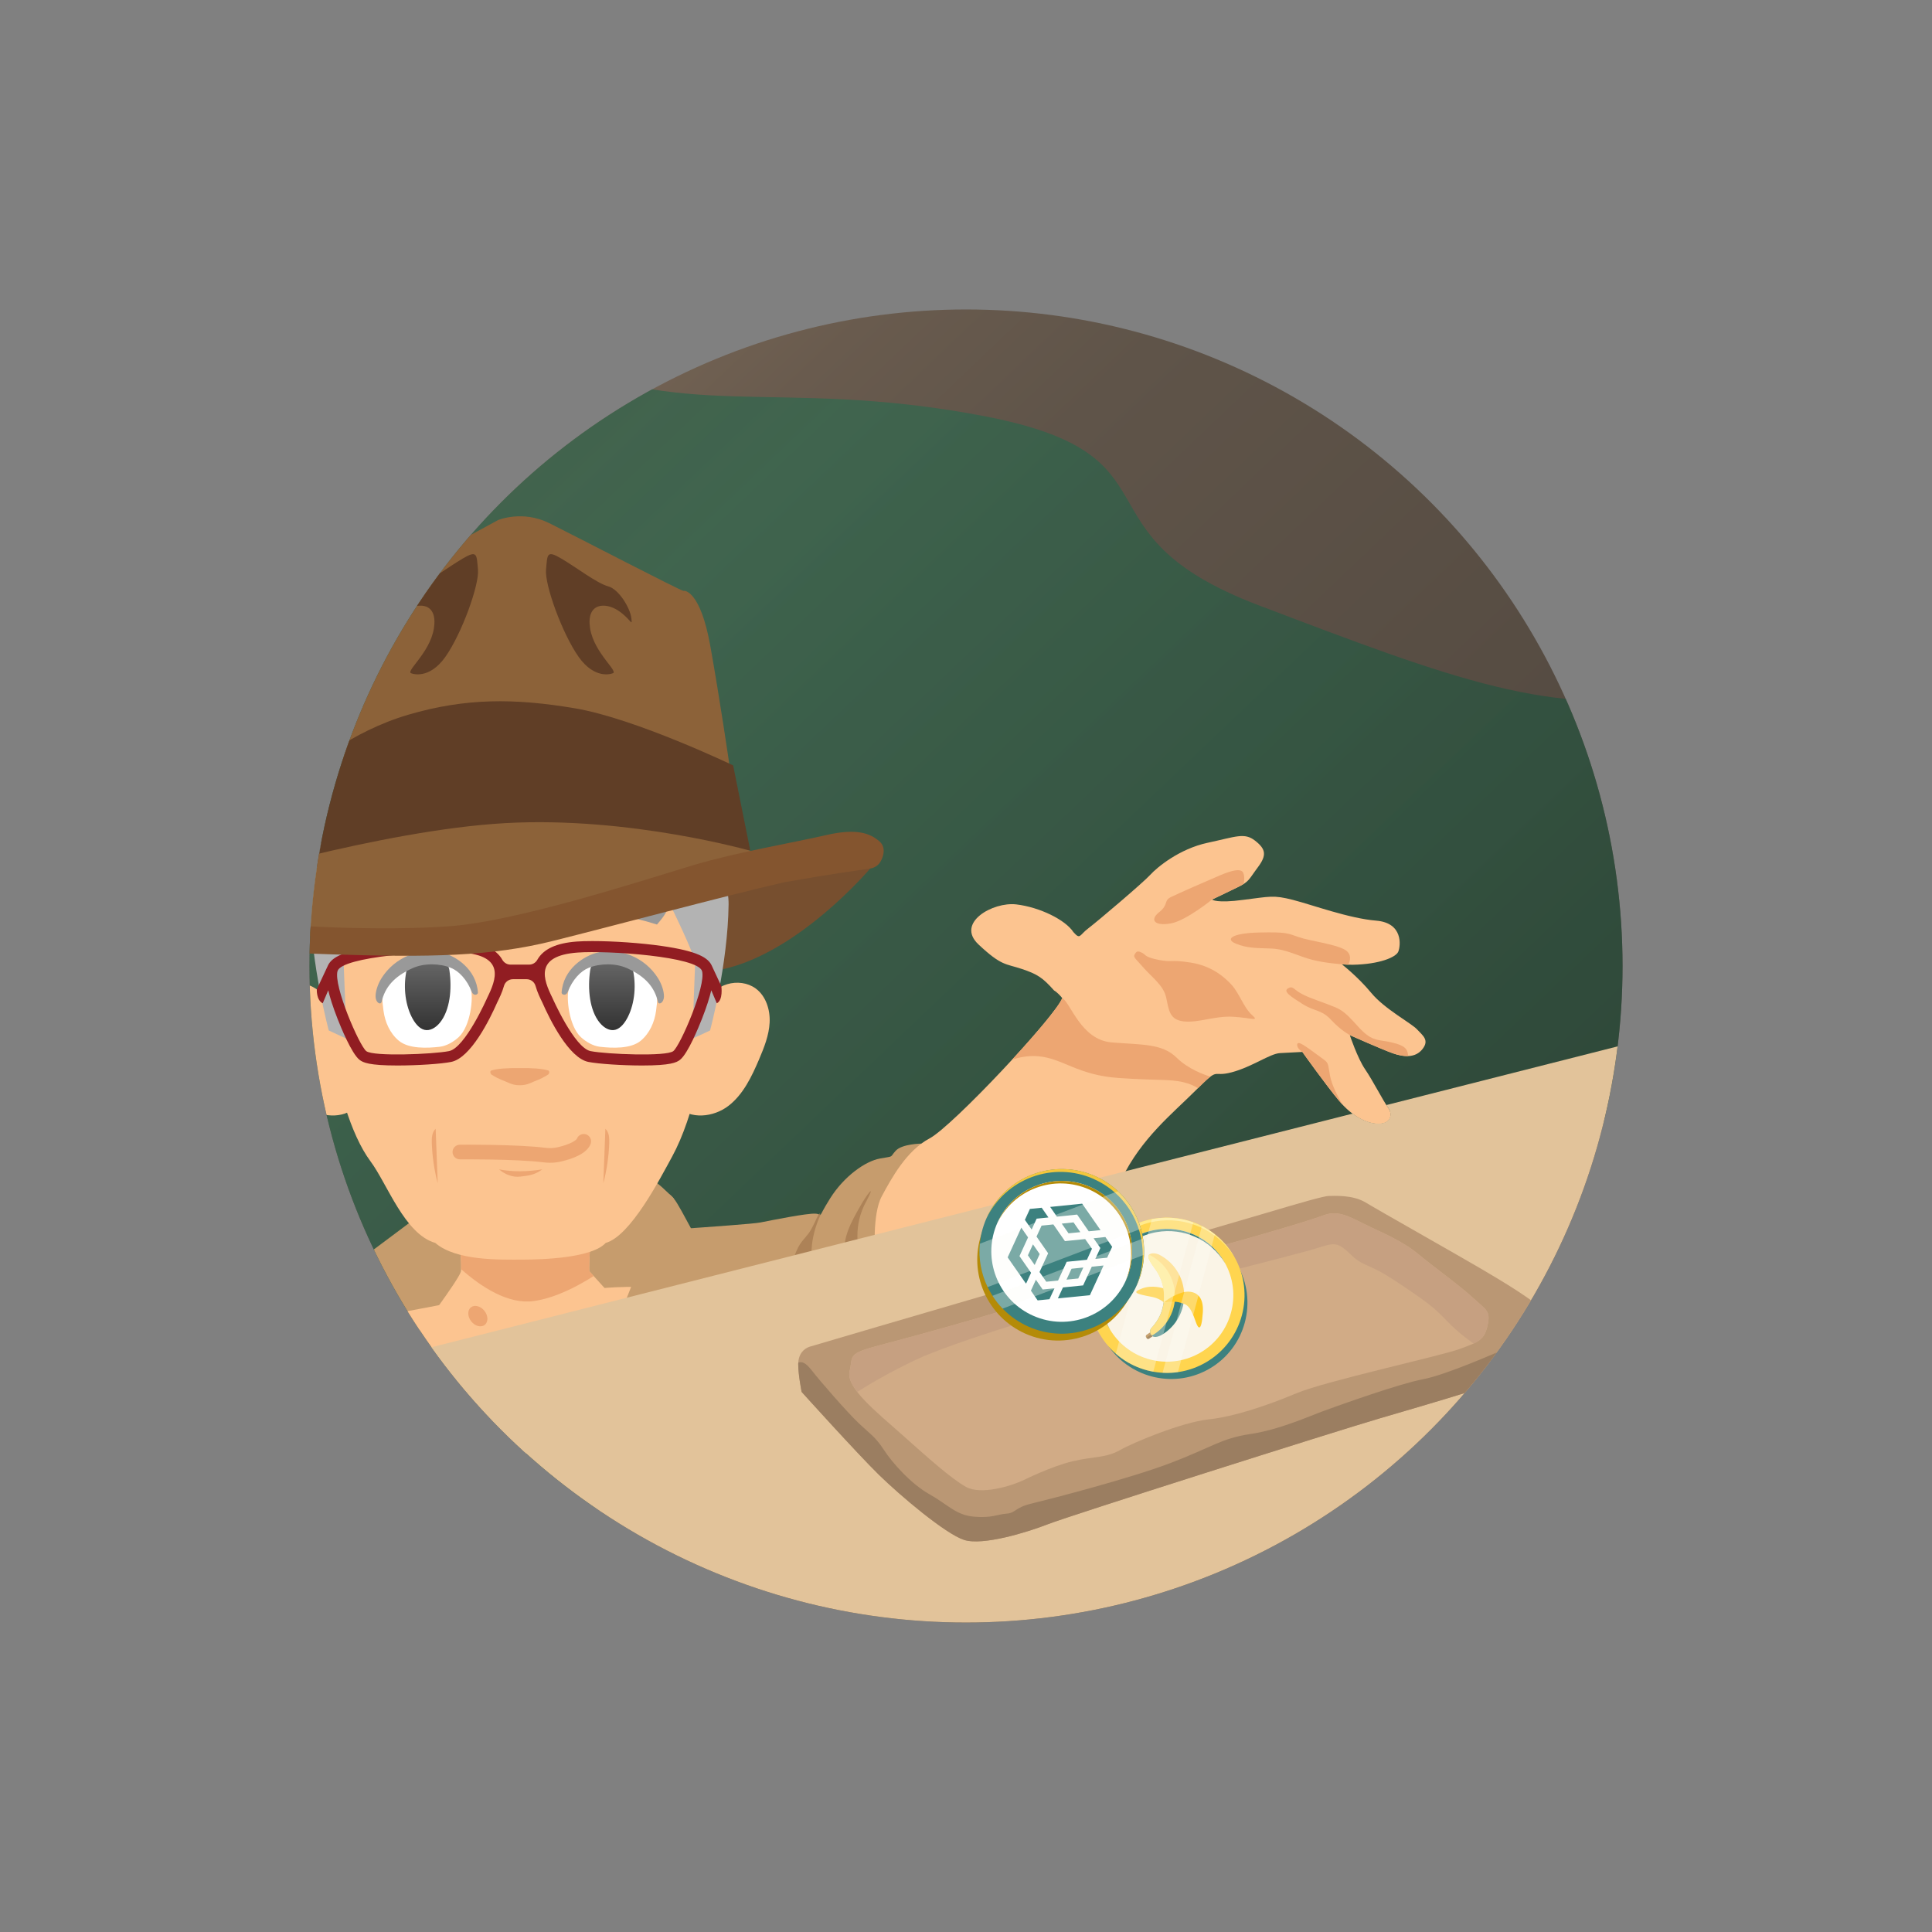 <?xml version="1.0" encoding="UTF-8"?><svg id="Laag_1" xmlns="http://www.w3.org/2000/svg" xmlns:xlink="http://www.w3.org/1999/xlink" viewBox="0 0 500 500"><rect x="0" y="0" width="500" height="500" fill="#808080" stroke="none"/><defs><style>.cls-1{fill:none;}.cls-2{fill:url(#Naamloos_verloop_2);}.cls-3{fill:url(#Naamloos_verloop_4);}.cls-4{clip-path:url(#clippath);}.cls-5{fill:#f3c73c;}.cls-6{fill:#fff;}.cls-7{fill:#ffea8c;}.cls-8{fill:#eda672;}.cls-9{fill:#ffca28;}.cls-10{fill:#ffd770;}.cls-11{fill:#ffd54f;}.cls-12{fill:#3c817f;}.cls-13{fill:#faf4e6;}.cls-14{fill:#fcc490;}.cls-15{fill:#3c817f;}.cls-16{fill:#fdfbf5;}.cls-17{fill:#999;}.cls-18{fill:#7d551f;}.cls-19,.cls-20{fill:#8c6239;}.cls-21{fill:#911d22;}.cls-22{fill:#b48b08;}.cls-23{fill:#b3b3b3;}.cls-24{fill:#ba9774;}.cls-25{fill:#ac752c;}.cls-26,.cls-27{fill:#a67c52;}.cls-28{fill:#d1ab86;}.cls-29{fill:#e2c39a;}.cls-30{fill:#c69c6d;}.cls-31{fill:#c6a081;}.cls-32{fill:#9b7e61;}.cls-33,.cls-34{fill:#603e26;}.cls-35{fill:#774f2f;}.cls-36{fill:#84552f;}.cls-37{fill:url(#Naamloos_verloop_2-2);}.cls-38{fill:url(#Naamloos_verloop_47);opacity:.67;}.cls-39{opacity:.33;}.cls-34,.cls-20{fill-rule:evenodd;}.cls-27{opacity:.8;}</style><clipPath id="clippath"><circle class="cls-1" cx="250" cy="250" r="169.91"/></clipPath><linearGradient id="Naamloos_verloop_4" x1="394.44" y1="401.57" x2="46.13" y2="35.91" gradientUnits="userSpaceOnUse"><stop offset="0" stop-color="#4c433b"/><stop offset=".58" stop-color="#5f5449"/><stop offset=".69" stop-color="#695b4e"/><stop offset=".88" stop-color="#85715d"/><stop offset="1" stop-color="#9b8269"/></linearGradient><linearGradient id="Naamloos_verloop_47" x1="374.58" y1="390.54" x2="3.94" y2="1.44" gradientUnits="userSpaceOnUse"><stop offset="0" stop-color="#1b4332"/><stop offset=".58" stop-color="#2d6a4f"/><stop offset=".73" stop-color="#285f47"/><stop offset=".99" stop-color="#1b4332"/><stop offset="1" stop-color="#1b4332"/></linearGradient><linearGradient id="Naamloos_verloop_2" x1="158.35" y1="248.86" x2="158.35" y2="266.6" gradientUnits="userSpaceOnUse"><stop offset="0" stop-color="#666"/><stop offset="1" stop-color="#333"/></linearGradient><linearGradient id="Naamloos_verloop_2-2" x1="110.69" y1="248.86" x2="110.69" y2="266.6" xlink:href="#Naamloos_verloop_2"/></defs><g class="cls-4"><circle class="cls-3" cx="251.6" cy="251.61" r="177.95"/><path class="cls-38" d="M434.61,179.09c-31.43,7.23-59.26-3.61-108.76-22.4s-18.07-39.02-71.9-49.14c-53.84-10.12-76.96,2.53-116.71-16.98-39.75-19.51-73.71,34.33-73.71,34.33l20.96,235.58,49.14,38.52,150.62-62.58,162.65-57.6-12.28-99.72Z"/><path class="cls-30" d="M238.45,295.96s-5.03,.06-6.66,1.87-.24,1.32-4.03,1.99-9.33,4.58-12.95,10.36c-3.61,5.78-1.57,4.03-3.79,3.91s-10.9,1.63-14.27,2.29-43.78,3.19-43.78,3.19l-20.06,16.5,.9,12.47,93.58-16.08,6.68-22.22,4.37-14.27Z"/><path class="cls-30" d="M174.35,310.15s-2.54-2.61-4.23-3.91-11.02,.38-11.02,.38l-12.59,11.44,3.01,10.12,2.92,5.18,14.42,1.32,3.2-9.94,4.28-14.6Z"/><path class="cls-14" d="M272.8,256.34c-2.95-3.31-4.28-4.22-8.43-5.6s-5.18-.72-11.14-6.32c-5.96-5.6,3.73-11.08,9.79-10.36,6.05,.72,12.68,3.97,14.78,7.17,1.81,2.05,1.52,.78,3.83-.96s14.3-11.92,16.04-13.85,7.53-6.74,14.87-8.31c7.35-1.57,9.51-2.71,12.28-.54s3.07,3.73,.72,6.87-2.17,3.67-5.12,5.12-6.74,3.25-6.74,3.25c0,0,1.11,1.02,8.16,.06,6.83-.84,7.66-1.29,12.77,.02,5.1,1.31,14.5,4.79,21.54,5.37s6.32,6.5,5.74,7.99-4.88,3.3-11.79,3.43c-2.17,0-2.85-.14-2.85-.14,0,0,4.13,3.19,7.62,7.41s10.36,7.83,11.86,9.45,3.25,2.77,1.39,5.12-4.88,2.05-7.65,1.08-11.14-4.7-11.14-4.7c0,0,1.99,5.96,3.97,8.85s4.64,8.13,5.96,9.94,.6,4.16-2.47,4.16-6.87-1.99-10.18-5.9-9.57-12.71-9.57-12.71c0,0-3.16,.15-5.78,.3-2.62,.15-7.17,3.55-12.5,4.97s-2.95-1.69-9.18,4.55c-6.23,6.23-14.18,12.47-19.33,23.12-5.15,10.66-63.77,19.51-63.77,19.51,0,0-.81-10.39,1.72-15.09s6.41-11.83,12.38-14.99c5.96-3.16,32.61-31.62,34.33-36.31-1.35-1.63-2.11-1.96-2.11-1.96Z"/><g><path class="cls-8" d="M306.22,280.07c1.64,.37,2.9,.98,3.81,1.55,1.56-1.55,2.54-2.46,3.23-2.99-1.54-.46-5.69-1.9-8.73-4.89-3.79-3.73-8.91-3.31-16.86-3.97-7.95-.66-10.6-10.3-12.77-11.47-.76,2.08-6.41,8.82-12.98,15.95,1.82-.63,4.24-1.14,7.02-.87,6.14,.6,10.06,4.88,20.53,5.6,10.48,.72,13.01,.24,16.74,1.08Z"/><path class="cls-8" d="M361.26,270.07c-3.64-1.08-5-.39-7.56-2.29-2.56-1.9-4.61-5.63-8.01-7.05-3.4-1.42-6.32-2.23-8.64-3.43s-2.41-2.29-3.73-1.51c-1.32,.78,.72,2.14,3.85,4.09,3.13,1.96,4.82,1.35,7.35,4.09,2.53,2.74,4.82,3.91,4.82,3.91,0,0,8.37,3.73,11.14,4.7,1.31,.46,2.67,.76,3.94,.71-.12-1.22-.2-2.36-3.16-3.24Z"/><path class="cls-8" d="M319.23,263.14c4.73,.3,6.8,1.32,4.76-.48-2.05-1.81-3.28-5.63-5.24-7.77-1.96-2.14-5.24-4.94-10.63-5.78-5.39-.84-4.61,.03-8.25-.69-3.64-.72-3.28-1.29-4.25-1.81s-1.39-.45-1.72,0c-.82,1.12-.36,1.05,1.9,3.67,2.26,2.62,5.27,4.65,5.99,7.82s.75,5.82,4.58,6.24c3.82,.42,8.13-1.51,12.86-1.2Z"/><path class="cls-8" d="M347.43,285.84c-1.1-1.84-2.75-4.92-3.21-7.4-.69-3.76-.24-3.22-2.59-4.94-2.35-1.72-3.91-2.92-5.03-3.43-1.11-.51-1.05,.54-.6,1.2s1.05,.96,1.05,.96c0,0,6.26,8.79,9.57,12.71,.26,.31,.53,.61,.8,.89Z"/><path class="cls-8" d="M347.26,249.54s.43,.08,1.67,.12c.41-.8,1.07-2.67-.8-3.82-2.44-1.51-9.06-2.29-12.01-3.31-2.95-1.02-3.13-1.35-10.18-1.2-7.05,.15-9.03,1.69-6.08,2.89,2.95,1.2,5.18,1.11,9.12,1.26,3.94,.15,7.08,2.02,10.63,2.92,3.55,.9,7.65,1.14,7.65,1.14Z"/><path class="cls-8" d="M303,238.99c4-.75,10.69-6.2,10.69-6.2,0,0,3.79-1.81,6.74-3.25,.6-.29,1.07-.55,1.45-.8,.21-1.09,.2-2.63-.35-3.17-.7-.7-2.55-.41-5.8,.97-3.25,1.38-10.55,4.58-12.62,5.58-2.08,.99-.54,1.9-3.14,3.97-2.6,2.08-.97,3.64,3.03,2.89Z"/></g><path class="cls-27" d="M222.33,323.79s-1.81-6.38,1.93-13.01c2.53-4.76,.18-1.87-1.81,1.69s-4.46,7.71-3.85,12.53,3.73-1.2,3.73-1.2Z"/><path class="cls-27" d="M210.47,327.94s-1.83-5.33,1.86-13.53c-.29-1.58-1.43,2.63-3.12,4.86s-2.65,2.35-4.4,8.19,5.66,.48,5.66,.48Z"/><polygon class="cls-30" points="109.18 314.06 96.41 323.61 98.4 348.54 121.88 338.34 124.78 313.46 109.18 314.06"/><g><path class="cls-35" d="M225.2,224.78s-18.34,21.74-38.17,26.06c-.35-6.41,0-19.6,0-19.6l29.87-6.46h8.3Z"/><path class="cls-14" d="M156.45,333.33s17.39-1.59,21.04,2.74-9.66,34.08-9.66,34.08l-54.56,10.24-14.31-21.8,5.27-19.03,9.38-1.78"/><path class="cls-14" d="M156.45,333.33l-3.95-4.36c-.11-1.88,.35-9.19,.77-15.02-6.23,1.89-12.19,3.41-15.82,3.88-.25,.09-.51,.15-.74,.12-.04,0-.09-.01-.12-.01-.04,0-.08,.01-.12,.01-.24,.02-.49-.04-.74-.12-3.94-.51-10.6-2.25-17.38-4.36,.59,6.5,1.24,14.57,.9,15.7-.33,1.11-3.23,5.3-5.62,8.63l20.91,23.86s5.74-5.73,9.23-9.22c3.49-3.49,12.68-19.09,12.68-19.1Z"/><path class="cls-8" d="M152.5,328.96c-.11-1.88,.35-9.19,.77-15.02-6.23,1.89-12.19,3.41-15.82,3.88-.25,.09-.51,.15-.74,.12-.04,0-.09-.01-.12-.01-.04,0-.08,.01-.12,.01-.24,.02-.49-.04-.74-.12-3.94-.51-10.6-2.25-17.38-4.36,.52,5.72,1.09,12.66,.99,15,5.17,4.57,12.18,9.19,18.81,8.25,5.34-.76,10.88-3.54,15.5-6.48l-1.13-1.26Z"/><path class="cls-8" d="M121.88,338.34c.95-.75,2.52-.33,3.5,.92,.99,1.25,1.02,2.88,.07,3.62-.95,.75-2.52,.33-3.5-.92s-1.02-2.88-.07-3.62Z"/><path class="cls-17" d="M180.65,204.96s3.42-2.39,3.9-5c0,0,1,3.85-1.12,5-2.12,1.15-3.85,1.35-3.85,1.35"/><path class="cls-14" d="M83.43,234.28c-2.06,13.99,2.07,52.32,12.45,66.26,4.36,5.86,8.83,18.85,16.77,21.13,5.39,4.68,16.8,4.32,22.34,4.32,6.05,0,18.3-.51,21.76-4.32,6.4-1.76,14-16.49,17.18-22.31,11.52-21.09,13.02-67.32,10.45-82.95-2.57-15.63-31.53-35.89-55.49-31.97-28.14,4.6-40.32,14.85-45.45,49.83Z"/><path class="cls-8" d="M142.14,277.5c.02-.15-.04-.3-.19-.44-1.57-.52-4.41-.69-7.43-.63-3.02-.06-5.86,.11-7.43,.63-.15,.14-.21,.29-.19,.44,0,.17,.09,.36,.2,.54,.93,.63,2.16,1.26,3.68,1.82,.04,.02,.08,.04,.12,.06,1,.46,2.11,.94,3.39,.93,.08,0,.15,0,.23,0,.08,0,.15,0,.23,0,1.29,0,2.4-.47,3.39-.93,.04-.02,.08-.04,.12-.06,1.52-.56,2.75-1.19,3.68-1.82,.11-.17,.21-.37,.2-.54Z"/><path class="cls-14" d="M182.16,259.32c1.47-2.13,3.58-3.87,6.04-4.61,2.46-.74,5.27-.42,7.36,1.1,2.65,1.94,3.78,5.49,3.62,8.8-.16,3.31-1.42,6.46-2.71,9.5-1.92,4.5-4.11,9.14-7.97,12.1-3.86,2.96-9.88,3.59-13.29,.11l6.96-27Z"/><path class="cls-14" d="M85.27,259.32c-1.47-2.13-3.58-3.87-6.04-4.61-2.46-.74-5.27-.42-7.36,1.1-2.65,1.94-3.78,5.49-3.62,8.8,.16,3.31,1.42,6.46,2.71,9.5,1.92,4.5,4.11,9.14,7.97,12.1,3.86,2.96,9.88,3.59,13.29,.11l-6.96-27Z"/><path class="cls-23" d="M85.09,266.7s-4.62-17.03-4.8-32.69c-.08-6.87,6.08-30.32,9.2-30.33,2.26,0,12.27,11.37,12.94,14.43,.46,2.11-13.63,27.85-13.48,31.46,.57,13.08,.63,19.2,.63,19.2l-4.48-2.07Z"/><path class="cls-23" d="M183.76,266.7s4.62-17.03,4.8-32.69c.08-6.87-6.08-30.32-9.2-30.33-2.26,0-12.27,11.37-12.94,14.43-.46,2.11,13.63,27.85,13.48,31.46-.57,13.08-.63,19.2-.63,19.2l4.48-2.07Z"/><path class="cls-8" d="M113.28,306.24c-.18-4.7-.35-9.4-.53-14.11-.97,.89-1.05,2.38-1,3.71,.12,3.51,.64,7.01,1.53,10.4Z"/><path class="cls-8" d="M156.14,306.24c.18-4.7,.35-9.4,.53-14.11,.97,.89,1.05,2.38,1,3.71-.12,3.51-.64,7.01-1.53,10.4Z"/><path class="cls-6" d="M154.65,249.64c-3.43,.77-6.24,2.75-7.44,6.3-.72,2.14,0,9.58,3.13,12.48,1.3,1.2,3.13,2.27,4.88,2.48,3.18,.37,8.03,.6,10.63-1.58,2.29-1.93,3.54-4.78,3.94-7.72,.32-2.33,.58-4.8-.51-6.88-1.87-3.55-6.16-4.87-10.01-5.85l-4.62,.78Z"/><path class="cls-2" d="M154.56,248.86h7.42c.77,0,1.48,.75,1.76,1.9,.96,4.07,.55,8.78-1.2,12.33-.8,1.62-1.93,3.06-3.31,3.42-1.43,.37-2.92-.49-4.02-1.82-2.64-3.22-3.18-8.77-2.48-13.56,0,0,0-.02,0-.02,.2-1.33,.97-2.25,1.83-2.25Z"/><path class="cls-6" d="M114.39,249.64c3.43,.77,6.24,2.75,7.44,6.3,.72,2.14,0,9.58-3.13,12.48-1.3,1.2-3.13,2.27-4.88,2.48-3.18,.37-8.03,.6-10.63-1.58-2.29-1.93-3.54-4.78-3.94-7.72-.32-2.33-.58-4.8,.51-6.88,1.87-3.55,6.16-4.87,10.01-5.85l4.62,.78Z"/><path class="cls-37" d="M114.48,248.86h-7.42c-.77,0-1.48,.75-1.76,1.9-.96,4.07-.55,8.78,1.2,12.33,.8,1.62,1.93,3.06,3.31,3.42,1.43,.37,2.92-.49,4.02-1.82,2.64-3.22,3.18-8.77,2.48-13.56,0,0,0-.02,0-.02-.2-1.33-.97-2.25-1.83-2.25Z"/><path class="cls-17" d="M115.73,229.19c-7.79-.48-15.67,.73-22.97,3.53,1.63,3.41,1.71,4.2,3.96,6.55,7.17-2.3,14.69-3.46,22.21-3.42,.06-3.4,.12-2.73,.18-6.13-.75,.56-1.5,1.12-2.24,1.68-.38-.73-.76-1.47-1.13-2.2Z"/><path class="cls-8" d="M140.35,302.63c-3.87,.63-7.78,.68-11.19,0,1.49,1.32,3.54,2.12,5.51,1.87,1.98-.24,3.67-.36,5.67-1.87Z"/><path class="cls-17" d="M151.01,229.19c7.79-.48,15.67,.73,22.97,3.53-1.63,3.41-1.58,3.83-3.96,6.55-7.17-2.3-14.69-3.46-22.21-3.42-.06-3.4-.12-2.73-.18-6.13,.75,.56,1.5,1.12,2.24,1.68,.38-.73,.75-1.47,1.13-2.2Z"/><path class="cls-17" d="M170.27,259.26c-.86-3.68-3.14-6.53-8.03-8.71-2.95-1.32-6.94-1.27-9.94-.06-2.01,.81-4.15,3.04-5.37,6.22-.38,1-1.46,.86-1.59,.24,.36-6.11,5.81-9.67,9.52-10.48,5.59-1.2,11.99,1.21,15.43,6.68,1.03,1.64,1.55,3.49,1.54,4.68,0,1.73-1.35,2.35-1.56,1.42Z"/><path class="cls-17" d="M98.76,259.26c.86-3.68,3.14-6.53,8.03-8.71,2.95-1.32,6.94-1.27,9.94-.06,2.01,.81,4.15,3.04,5.37,6.22,.38,1,1.46,.86,1.59,.24-.36-6.11-5.81-9.67-9.52-10.48-5.59-1.2-11.99,1.21-15.43,6.68-1.03,1.64-1.55,3.49-1.54,4.68,0,1.73,1.35,2.35,1.56,1.42Z"/><path class="cls-21" d="M186.72,255.3l-2.46-5.27c-.91-2.17-3.74-3.89-13.04-5.22-5.37-.77-12.4-1.26-17.9-1.26-1.59,0-2.95,.04-4.05,.12-5.28,.39-8.62,1.93-10.2,4.7,0,0,0,0,0,.01-.44,.77-1.23,1.26-2.11,1.26h-4.86c-.88,0-1.67-.5-2.11-1.26,0,0,0,0,0-.01-1.58-2.77-4.92-4.31-10.2-4.7-1.1-.08-2.46-.12-4.05-.12-5.51,0-12.53,.49-17.9,1.26-8.87,1.26-11.85,2.89-12.9,4.92h0s0,0,0,0c-.05,.1-.1,.2-.14,.3l-2.81,6s-.16,2.79,1.53,3.62l1.43-3.36c.43,1.82,1.17,4.19,2.38,7.3,.82,2.1,3.65,9.06,5.7,10.68,.91,.72,2.49,1.48,9.81,1.48h0c5.17,0,11.28-.4,13.9-.92,5.09-1,10.03-11.05,11.94-15.4,.54-1.1,1.28-2.6,1.75-4.27,.29-1.03,1.23-1.74,2.3-1.74h3.57c1.07,0,2.01,.71,2.3,1.74,.47,1.67,1.21,3.17,1.75,4.27,1.91,4.35,6.85,14.4,11.94,15.4,2.62,.51,8.73,.92,13.9,.92h0c7.33,0,8.91-.76,9.81-1.48,2.05-1.62,4.88-8.59,5.7-10.68,1.21-3.11,1.95-5.48,2.38-7.3l1.43,3.36c1.68-.83,1.18-4.35,1.18-4.35Zm-60.63,2.93s-5.7,12.98-9.9,13.8c-4.2,.82-19.57,1.44-21.4,0-1.82-1.44-8.52-16.93-7.44-20.71,1.08-3.77,24.39-5.38,32.21-4.8,11.23,.83,8.89,6.92,6.53,11.71Zm48.16,13.8c-1.82,1.44-17.19,.82-21.4,0-4.2-.82-9.9-13.8-9.9-13.8-2.36-4.78-4.7-10.88,6.53-11.71,7.82-.58,31.13,1.03,32.21,4.8,1.08,3.77-5.62,19.27-7.44,20.71Z"/><path class="cls-20" d="M82.13,197.3s3.94-27.2,4.64-31.49c.7-4.29,2.34-9.64,14.84-16.41,12.5-6.77,27.3-14.81,27.3-14.81,0,0,6.28-2.65,13.24,.8s34.36,17.72,34.77,17.54,4.4,.32,6.88,14.09c2.48,13.77,4.92,30.56,4.92,30.56l-31.68-.09-40.45-1.55-34.45,1.34"/><path class="cls-33" d="M75.35,222.44s-1.28-.67,0-2.36,3.86-10.84,4.16-12.93-3.21-4.47-1.41-6.46c1.81-1.99,12.64-11.32,27.5-15.7,14.86-4.38,27.6-4.32,43.25-1.67,15.65,2.65,40.89,14.77,40.89,14.77l4.42,21.99-34.63-1.25-72.36,6.97-11.83-3.36Z"/><path class="cls-19" d="M53.37,228.67s45.18-13.85,77.45-15.65c32.27-1.8,63.82,7.28,63.82,7.28l-4.22,7-61.93,15.05-43.21,.41-29.17-3.07-2.74-11.02Z"/><path class="cls-36" d="M53.37,228.67s-6.51-3.78-7.71-3.19c-1.2,.59-8.23,7.69-.28,13.35,7.95,5.66,15.36,7.35,40.62,8.16,25.26,.81,41.03,.52,56.94-3.44,15.91-3.96,43.27-11.35,59.94-15.21,12.96-2.3,18.79-3.02,22.32-3.56,1.06-.16,2.03-.76,2.6-1.67,.96-1.55,1.47-3.89-.16-5.33-2.44-2.15-5.96-3.49-13.92-1.64-7.95,1.85-22.93,4.37-34.46,7.81-11.53,3.45-44.88,14.39-62.67,15.74-17.79,1.36-45.24-.05-51.06-1.33-5.82-1.29-10.8-4.31-12.15-9.69Z"/><path class="cls-34" d="M106.64,174.31s4.4,1.66,8.62-4.31c4.22-5.96,8.81-18.64,8.44-22.58-.37-3.93-.11-5.13-3.95-2.87-3.84,2.25-9.23,6.41-12.1,7.18s-5.74,5.71-6.03,8.21,.09,.28,3.41-1.93,8.29-2.04,7.27,4.57c-1.03,6.61-7.96,11.56-5.65,11.71Z"/><path class="cls-34" d="M158.37,174.31s-4.4,1.66-8.62-4.31-8.81-18.64-8.44-22.58c.37-3.93,.11-5.13,3.95-2.87,3.84,2.25,9.23,6.41,12.1,7.18,2.87,.77,5.74,5.71,6.03,8.21,.29,2.5-.09,.28-3.41-1.93-3.32-2.2-8.29-2.04-7.27,4.57,1.03,6.61,7.96,11.56,5.65,11.71Z"/><path class="cls-8" d="M142.33,300.92c-.56,0-1.13-.04-1.69-.11-7.02-.89-21.47-.77-21.61-.77-1.04,0-1.9-.83-1.91-1.88s.83-1.9,1.88-1.91c.6,0,14.85-.12,22.12,.8,1.11,.14,2.21,.09,3.25-.15,3.29-.76,4.77-1.83,4.93-2.2,.37-.98,1.47-1.47,2.45-1.1,.98,.37,1.47,1.47,1.1,2.45-.96,2.52-4.67,3.86-7.62,4.54-.94,.22-1.9,.33-2.88,.33Z"/></g><path class="cls-26" d="M175.36,335.14l1.48,.75s.95,1.9-.42,3.03c-1.37,1.14-8.14,3.38-10.04,9.4-1.9,6.02-3.11,22.77-3.75,24.72-.64,1.95-3.48,10.73-4.94,12.97-1.51-7.18-2.41-10.97-2.41-10.97l.69-18.79,.95-12.26,7.18-7.82,11.25-1.03Z"/><path class="cls-30" d="M168.11,373.94s-6.12-25.86-6.33-27.66c-.21-1.8-.74-7.5,0-9.3,.74-1.8,8.03-20.39,9.19-24.41,.95-3.17,1.27-4.97,3.38-2.43,2.11,2.54,7.18,14.05,10.56,17.01,2.96,3.38,3.8,5.07,1.48,5.28s-8.98,2.43-12.68,10.56c-3.7,8.14-3.96,37.94-5.61,30.93Z"/><path class="cls-29" d="M358.78,285.99c.16,.25,.31,.46,.44,.64,1.32,1.81,.6,4.16-2.47,4.16-2.03,0-4.37-.87-6.68-2.59l-246.57,62.54,5.63,66.39,344.89,21.21v-176.51l-95.24,24.16Z"/><path class="cls-24" d="M207.46,360.23s-.91-4.58-.88-7.23,1.48-3.97,2.92-4.46,109.48-32.04,118.39-34.69c8.91-2.65,14.81-4.34,16.02-4.34s6.14-.36,9.51,1.69c3.37,2.05,24.69,14.09,29.99,17.22,5.3,3.13,14.09,8.31,16.86,11.56,2.77,3.25,4.09,2.17,2.89,5.3-1.2,3.13-3.13,5.78-5.06,8.13-1.93,2.35-29.21,10.18-41.1,13.67-11.89,3.49-80.18,25.17-85.72,27.34s-16.98,5.66-21.8,4.09c-4.82-1.57-16.5-11.44-22.04-16.86s-19.99-21.44-19.99-21.44Z"/><path class="cls-32" d="M402.26,341.91c-2.03,.2-2.49,1.04-3.83,2.52-1.63,1.8-4.06,2.45-7.54,4.03-3.48,1.58-16.8,7.41-22.63,8.49s-21.15,6.53-25.43,8.1c-4.28,1.57-11.68,4.94-19.27,6.08-7.59,1.14-9.94,3.43-20.72,7.53-10.78,4.09-31.68,9.45-35.96,10.48s-3.97,2.41-6.38,2.59c-2.41,.18-3.85,1.2-8.49,.78s-6.62-3.07-11.44-5.78-9.64-8.13-11.86-11.56c-2.23-3.43-3.67-4.16-6.62-6.99-2.95-2.83-9.64-10.48-12.08-13.61-1.6-2.05-2.57-2.24-3.41-1.91,0,.11-.01,.22-.02,.34-.03,2.65,.88,7.23,.88,7.23,0,0,14.45,16.02,19.99,21.44,5.54,5.42,17.22,15.3,22.04,16.86,4.82,1.57,16.26-1.93,21.8-4.09,5.54-2.17,73.83-23.85,85.72-27.34,11.89-3.49,39.18-11.32,41.1-13.67,1.93-2.35,3.85-5,5.06-8.13,.86-2.25,.43-2.32-.92-3.39Z"/><path class="cls-28" d="M265.03,383c-3.25,1.57-11.15,3.97-15.03,1.81-3.88-2.17-9.9-7.59-16.53-13.49-6.62-5.9-14.57-12.16-13.61-16.38s-.72-4.58,8.07-6.87,39.83-10.72,47.73-14.45c7.91-3.73,21.28-6.39,32.48-9.16,11.2-2.77,30.47-8.43,34.2-9.87,3.73-1.45,6.38,0,10.72,2.17,4.34,2.17,9.64,4.21,13.85,7.7s10.96,8.31,14.33,11.45,4.58,3.25,3.73,7.11c-.84,3.85-2.41,4.34-7.35,6.14s-34.65,8.28-42.14,11.43-16.04,6.04-22.78,6.76c-6.74,.72-19.27,5.9-22.88,7.95-3.61,2.05-6.74,1.57-12.28,2.89-5.54,1.32-12.53,4.82-12.53,4.82Z"/><path class="cls-31" d="M381.25,335.91c-3.37-3.13-10.12-7.95-14.33-11.45-4.22-3.5-9.51-5.54-13.85-7.7-4.34-2.17-6.99-3.61-10.72-2.17-3.73,1.45-23,7.11-34.2,9.87-11.2,2.77-24.57,5.42-32.48,9.16-7.91,3.73-38.94,12.16-47.73,14.45-8.79,2.29-7.11,2.65-8.07,6.87-.35,1.53,.48,3.33,1.99,5.29,2.51-1.63,8.15-5,15.11-8.3,9.15-4.34,40.35-14.21,56.37-17.34,16.02-3.13,39.26-9.27,45.41-10.96,6.14-1.69,6.74-2.9,10.6,.84s4.1,1.93,12.16,7.29c8.07,5.36,9.64,6.65,13.01,10.16,3.37,3.51,6.87,5.79,6.87,5.79h0c2.12-.99,3.03-2.04,3.61-4.69,.84-3.85-.36-3.97-3.73-7.11Z"/><g><g><path class="cls-12" d="M320.19,327.29c5.45,9.43,2.21,21.5-7.22,26.95-.49,.28-.99,.54-1.5,.78-9.18,4.31-20.28,.94-25.44-8-5.45-9.43-2.21-21.5,7.22-26.95,2.01-1.16,4.21-1.96,6.49-2.36,7.92-1.37,16.2,2.21,20.45,9.58Z"/><path class="cls-11" d="M319.39,325.17c5.55,9.61,2.25,21.89-7.35,27.44-.5,.29-1.01,.55-1.53,.8-9.35,4.39-20.65,.96-25.91-8.15-5.55-9.61-2.25-21.89,7.35-27.44,2.04-1.18,4.28-2,6.61-2.4,8.06-1.4,16.5,2.26,20.83,9.75Z"/><path class="cls-13" d="M316.88,326.62c4.75,8.22,1.93,18.74-6.29,23.48-.43,.25-.87,.47-1.31,.68-8,3.76-17.67,.82-22.17-6.97-4.75-8.22-1.93-18.74,6.29-23.48,1.75-1.01,3.67-1.71,5.66-2.05,6.9-1.2,14.12,1.93,17.83,8.35Z"/><path class="cls-9" d="M301.82,337.83s-.8-1.65-3.84-2.22c-4.34-.82-4.99-1.17-2.36-2.17s5.54,0,5.54,0"/><path class="cls-25" d="M299.29,345.13l-.66-.97-1.91,1.3c-.2,.13-.25,.4-.12,.6l.17,.25c.13,.2,.4,.25,.6,.11,0,0,0,0,0,0l1.91-1.3Z"/><path class="cls-18" d="M299.29,345.13l-.33-.49-2.27,1.54,.09,.13c.13,.2,.4,.25,.6,.11,0,0,0,0,0,0l1.91-1.3Z"/><path class="cls-12" d="M306.13,336.57c-.57-.18-1.14-.25-1.74-.27-.57-.02-1.15,.04-1.72,.08-.5,.04-.99,.02-1.47,.19,0,.04,0,.08-.01,.12s0,.08-.01,.12c0,.09-.02,.18-.03,.27,0,.01,0,.02,0,.03,0,.04,0,.08-.02,.11s-.01,.08-.02,.12c-.01,.09-.03,.18-.04,.26-.05,.26-.1,.53-.17,.79-.01,.04-.02,.09-.03,.13-.02,.07-.04,.14-.06,.21-.01,.05-.03,.1-.04,.15s-.03,.1-.04,.15c0,0,0,.02,0,.03-.02,.07-.05,.15-.07,.22,0,.02-.01,.03-.02,.05,0,.03-.02,.06-.03,.09l-.03,.09c-.03,.07-.05,.15-.08,.22-.04,.1-.08,.21-.12,.31-.03,.08-.07,.17-.11,.25,0,.02-.01,.03-.02,.05-.03,.07-.06,.13-.09,.2,0,0,0,0,0,0-.05,.11-.1,.21-.16,.32-.11,.22-.23,.44-.36,.65-.23,.39-.48,.76-.76,1.12-.12,.16-.24,.31-.36,.46h0c-.06,.08-.13,.15-.19,.23-.06,.06-.11,.13-.17,.19-.08,.09-.16,.17-.24,.25h0s-.02,.03-.05,.07c0,.01-.02,.03-.03,.05,0,0,0,.02-.01,.03s0,.02-.02,.03c-.14,.27-.2,.58-.16,.88,0,0,0,.02,0,.03,.04,.2,.11,.39,.23,.55,.06,.1,.14,.19,.22,.27h0c.06,.06,.12,.11,.19,.16,.24,.15,.53,.19,.83,.17,.6-.05,1.23-.36,1.6-.57,3.15-1.89,5.25-5.13,5.67-8.78-.08-.02-.15-.05-.23-.07Z"/><path class="cls-11" d="M302.67,336.38c-.5,.04-.99,.02-1.47,.19,0,.04,0,.08-.01,.12s0,.08-.01,.12,0,.08-.01,.12c0,.05-.01,.1-.02,.15,0,.01,0,.02,0,.03,0,.04,0,.08-.02,.11s-.01,.08-.02,.12-.01,.08-.02,.12-.01,.1-.02,.14c-.01,.08-.03,.16-.05,.24,0,.01,0,.03,0,.04,0,.04-.02,.08-.02,.11-.02,.08-.04,.17-.06,.25-.01,.05-.02,.09-.03,.14s-.02,.09-.03,.13c-.02,.07-.04,.14-.06,.21-.02,.05-.03,.1-.04,.15s-.03,.1-.04,.15c0,0,0,.02,0,.03-.02,.07-.05,.15-.07,.22,0,.02-.01,.03-.02,.05l-.03,.09-.03,.09c-.03,.07-.05,.15-.08,.22-.03,.07-.05,.13-.08,.19-.01,.04-.03,.08-.05,.12-.03,.08-.07,.17-.11,.25,0,.02-.01,.03-.02,.05-.03,.07-.06,.13-.09,.2,0,0,0,0,0,0-.02,.05-.05,.1-.08,.15s-.05,.11-.08,.17c-.04,.08-.08,.15-.12,.23l-.07,.12c-.05,.1-.11,.2-.17,.3-.04,.07-.08,.13-.12,.19-.06,.1-.12,.19-.18,.28-.04,.06-.09,.13-.13,.19-.06,.09-.13,.19-.2,.28-.04,.06-.09,.12-.13,.18-.08,.1-.16,.2-.24,.3l-.09,.11s-.02,.03-.03,.04h0c-.06,.08-.13,.15-.19,.23-.06,.06-.12,.13-.17,.19-.08,.09-.16,.17-.24,.25h0s-.02,.03-.05,.07c0,.01-.02,.03-.03,.05,0,0,0,.02-.01,.03s0,.02-.02,.03c-.14,.27-.2,.58-.16,.88,0,0,0,.02,0,.03,.04,.2,.11,.39,.23,.55,.06,.1,.14,.19,.22,.27h.02c.94-.54,1.8-1.2,2.56-1.96,.1-.1,.2-.21,.3-.32,1.74-1.88,2.82-4.28,3.08-6.83,0-.09,.01-.18,.02-.26-.46,0-.91,.05-1.36,.08Z"/><path class="cls-10" d="M306.41,336.11l-2.4,.45-2.87,.54s0-.02,0-.03c0-.05,.01-.1,.02-.15,0-.04,0-.08,.01-.12s0-.08,.01-.12c.01-.1,.02-.2,.03-.3,0-.07,0-.13,.01-.2,0-.13,.01-.26,.01-.4,0-.05,0-.09,0-.14,0-.01,0-.03,0-.04,0-.08,0-.16,0-.24s0-.17,0-.25c0-.1,0-.19-.01-.29,0-.08,0-.16-.02-.24s-.01-.17-.02-.26c0-.03,0-.06,0-.08,0-.06-.01-.11-.02-.17,0,0,0,0,0-.01-.01-.08-.02-.16-.03-.25,0-.02,0-.04,0-.06v-.05c-.02-.06-.03-.11-.04-.17,0-.05-.01-.09-.02-.14s-.02-.09-.02-.14v-.03s-.02-.06-.02-.09-.01-.06-.02-.09c-.04-.19-.09-.39-.13-.58-.03-.1-.05-.19-.08-.29-.04-.14-.08-.27-.13-.41v-.04s-.02-.02-.02-.03c-.05-.16-.11-.31-.17-.47-.02-.05-.04-.1-.06-.16s-.04-.1-.06-.15c-.02-.06-.05-.12-.08-.18-.02-.04-.03-.07-.05-.11-.03-.07-.06-.13-.09-.2-.03-.06-.05-.12-.08-.18-.05-.1-.1-.2-.16-.31-.03-.05-.05-.1-.08-.15l-.03-.06s-.02-.04-.03-.06c-.02-.04-.04-.08-.06-.11l-.07-.13c-.08-.14-.17-.28-.26-.42v-.02c-.1-.13-.18-.25-.27-.38h0c-.34-.53-1.28-1.68-1.7-2.63-.19-.44-.27-.83-.14-1.11,.02-.04,.04-.07,.06-.1h0s.05-.06,.08-.08h0s0,0,0,0c.28-.23,.63-.31,.98-.33,.71-.02,1.41,.26,1.49,.29,4.31,2.13,6.9,6.65,6.56,11.44h0Z"/><path class="cls-7" d="M304.01,336.56c.36-3.57-.9-7.26-3.74-9.88-.7-.64-1.47-1.2-2.29-1.66-.12-.06-.24-.13-.36-.19-.08-.04-.16-.08-.23-.11-.03,.03-.06,.05-.08,.08h0s-.04,.07-.06,.1c-.14,.28-.05,.67,.14,1.11,.42,.95,1.36,2.1,1.7,2.63h0c.09,.13,.18,.26,.26,.38v.02c.1,.14,.19,.28,.28,.42l.02,.04,.05,.09s.04,.08,.06,.11c.01,.02,.02,.04,.03,.06l.03,.06c.03,.05,.06,.1,.08,.15,.05,.1,.11,.21,.16,.31,.03,.06,.06,.12,.08,.18,.03,.07,.06,.13,.09,.2,.02,.04,.03,.07,.05,.11,.03,.06,.05,.12,.08,.18,.02,.05,.04,.1,.06,.15s.04,.1,.06,.16c.06,.15,.11,.31,.17,.47,0,0,0,.02,.01,.03v.04c.06,.14,.1,.27,.14,.41,.03,.1,.05,.19,.08,.29,.05,.19,.09,.38,.13,.58,0,.03,.01,.06,.02,.09s.01,.06,.02,.09v.03s.02,.09,.03,.14,.02,.09,.02,.14c0,.06,.02,.11,.03,.17v.05s.01,.04,.01,.06c.01,.08,.02,.16,.03,.25,0,0,0,0,0,.01,0,.06,.01,.11,.02,.17,0,.03,0,.05,0,.08,0,.09,.01,.17,.02,.26s.01,.16,.02,.24c0,.09,.01,.19,.01,.29,0,.08,0,.16,0,.25s0,.16,0,.24c0,.01,0,.03,0,.04,0,.04,0,.09,0,.14,0,.13,0,.26-.01,.4,0,.07,0,.13-.01,.2,0,.1-.02,.2-.03,.3,0,.04,0,.08-.01,.12s0,.08-.01,.12c0,.05-.01,.1-.02,.15,0,.01,0,.02,0,.03l2.87-.54Z"/><path class="cls-9" d="M301.14,337.1s2.61-.43,3.95-.07c2.12,.57,2.87,.68,4.42,5.18,.06,.16,.12,.33,.19,.49,.31,.72,1.22,2.46,1.59-3.01,.45-6.58-4.84-5.31-4.84-5.31-1.94,.48-3.73,1.44-5.32,2.73Z"/><path class="cls-7" d="M292.33,318.5c2.04-1.18,4.28-2,6.61-2.4,7.93-1.37,16.22,2.14,20.6,9.38-.06-.1-.12-.21-.18-.31-4.33-7.49-12.76-11.15-20.82-9.75-2.33,.4-4.56,1.22-6.61,2.4-9.6,5.54-12.89,17.82-7.35,27.43,.07,.12,.14,.23,.2,.35-5.28-9.55-1.96-21.61,7.54-27.1Z"/><path class="cls-12" d="M293.73,320.91c1.75-1.01,3.67-1.71,5.66-2.05,6.79-1.18,13.88,1.83,17.64,8.04-.05-.09-.1-.18-.15-.27-3.7-6.42-10.93-9.54-17.83-8.35-1.99,.35-3.91,1.04-5.66,2.05-8.22,4.75-11.04,15.26-6.29,23.48,.06,.1,.12,.2,.18,.3-4.52-8.18-1.68-18.51,6.45-23.2Z"/></g><g class="cls-39"><path class="cls-16" d="M311.05,317.29l-10.18,37.99c1.32,.07,2.65,.02,3.98-.17l9.56-35.68c-1.05-.83-2.18-1.54-3.36-2.14Z"/><path class="cls-16" d="M298.56,315.42c-.15,.03-.3,.05-.45,.08l-9.34,34.85c2.78,2.43,6.14,4.01,9.7,4.65l10.36-38.67c-3.25-1.18-6.8-1.51-10.27-.91Z"/></g></g><g><g><path class="cls-22" d="M292.9,334.58c-4.73,10.54-17.11,15.25-27.64,10.52-.55-.25-1.09-.52-1.6-.81-9.4-5.22-13.39-16.85-8.91-26.84,4.73-10.54,17.11-15.25,27.64-10.52,2.25,1,4.3,2.4,6.06,4.12,6.09,5.95,8.15,15.3,4.46,23.53Z"/><path class="cls-15" d="M294.22,332.58c-4.82,10.73-17.42,15.53-28.15,10.71-.56-.25-1.11-.53-1.63-.82-9.57-5.31-13.64-17.16-9.08-27.33,4.82-10.73,17.42-15.53,28.15-10.71,2.29,1.02,4.37,2.44,6.17,4.19,6.21,6.06,8.3,15.58,4.54,23.96Z"/><path class="cls-6" d="M291.41,331.32c-4.12,9.18-14.91,13.29-24.09,9.16-.48-.22-.95-.45-1.4-.7-8.19-4.54-11.67-14.68-7.77-23.39,4.12-9.18,14.91-13.29,24.09-9.16,1.96,.88,3.74,2.09,5.28,3.59,5.31,5.19,7.1,13.34,3.89,20.5Z"/><path class="cls-5" d="M283.16,305.18c2.29,1.02,4.37,2.44,6.16,4.19,6.1,5.96,8.23,15.27,4.72,23.53,.05-.11,.11-.23,.16-.35,3.76-8.37,1.66-17.89-4.54-23.95-1.79-1.75-3.88-3.17-6.16-4.19-10.72-4.81-23.32-.02-28.14,10.7-.06,.13-.11,.26-.17,.39,4.93-10.47,17.36-15.1,27.97-10.34Z"/><path class="cls-22" d="M281.96,307.88c1.96,.88,3.74,2.09,5.28,3.59,5.22,5.1,7.04,13.07,4.04,20.15,.05-.1,.09-.2,.14-.3,3.22-7.17,1.42-15.31-3.89-20.5-1.53-1.5-3.32-2.71-5.28-3.59-9.18-4.12-19.97-.02-24.09,9.16-.05,.11-.1,.22-.15,.33,4.22-8.96,14.87-12.92,23.94-8.85Z"/></g><g><polygon class="cls-15" points="274.78 316.67 276.53 319.18 279.59 318.88 277.83 316.35 274.78 316.67"/><polygon class="cls-15" points="266.06 320.24 264.31 317.72 260.78 325.41 265.54 332.23 266.84 329.4 263.84 325.08 266.06 320.24"/><polygon class="cls-15" points="268.28 315.39 271.34 315.08 269.59 312.56 266.54 312.87 265.24 315.7 266.99 318.21 268.28 315.39"/><polygon class="cls-15" points="284.77 322.98 283.47 325.8 286.53 325.49 287.83 322.67 286.07 320.14 283.02 320.46 284.77 322.98"/><polygon class="cls-15" points="282.55 327.82 280.31 332.66 275.09 333.19 273.78 336.02 282.06 335.2 285.6 327.51 282.55 327.82"/><polygon class="cls-15" points="266.02 324.87 267.77 327.38 269.07 324.55 267.33 322.04 266.02 324.87"/><polygon class="cls-15" points="268.09 331.2 266.8 334.02 268.54 336.54 271.6 336.23 272.9 333.41 269.84 333.72 268.09 331.2"/><polygon class="cls-15" points="280.36 328.03 277.31 328.35 276.01 331.17 279.05 330.87 280.36 328.03"/><polygon class="cls-15" points="278.76 314.33 281.76 318.66 284.81 318.35 280.06 311.51 271.78 312.35 273.53 314.87 278.76 314.33"/><polygon class="cls-15" points="282.59 323.19 282.6 323.19 280.84 320.67 275.6 321.2 272.61 316.88 269.56 317.19 268.25 320.03 271.26 324.35 269.03 329.2 270.78 331.71 273.82 331.41 276.06 326.55 281.3 326.03 282.59 323.19"/></g><g class="cls-39"><path class="cls-16" d="M295.82,320.52l-38.97,14.83c.76,1.18,1.63,2.29,2.62,3.32l36.6-13.92c.06-1.42-.03-2.83-.25-4.22Z"/><path class="cls-16" d="M289.67,308.62c-.12-.11-.23-.23-.35-.34l-35.75,13.6c-.36,3.89,.37,7.77,2.02,11.22l39.67-15.09c-1.01-3.53-2.92-6.78-5.59-9.39Z"/></g></g></g></svg>
